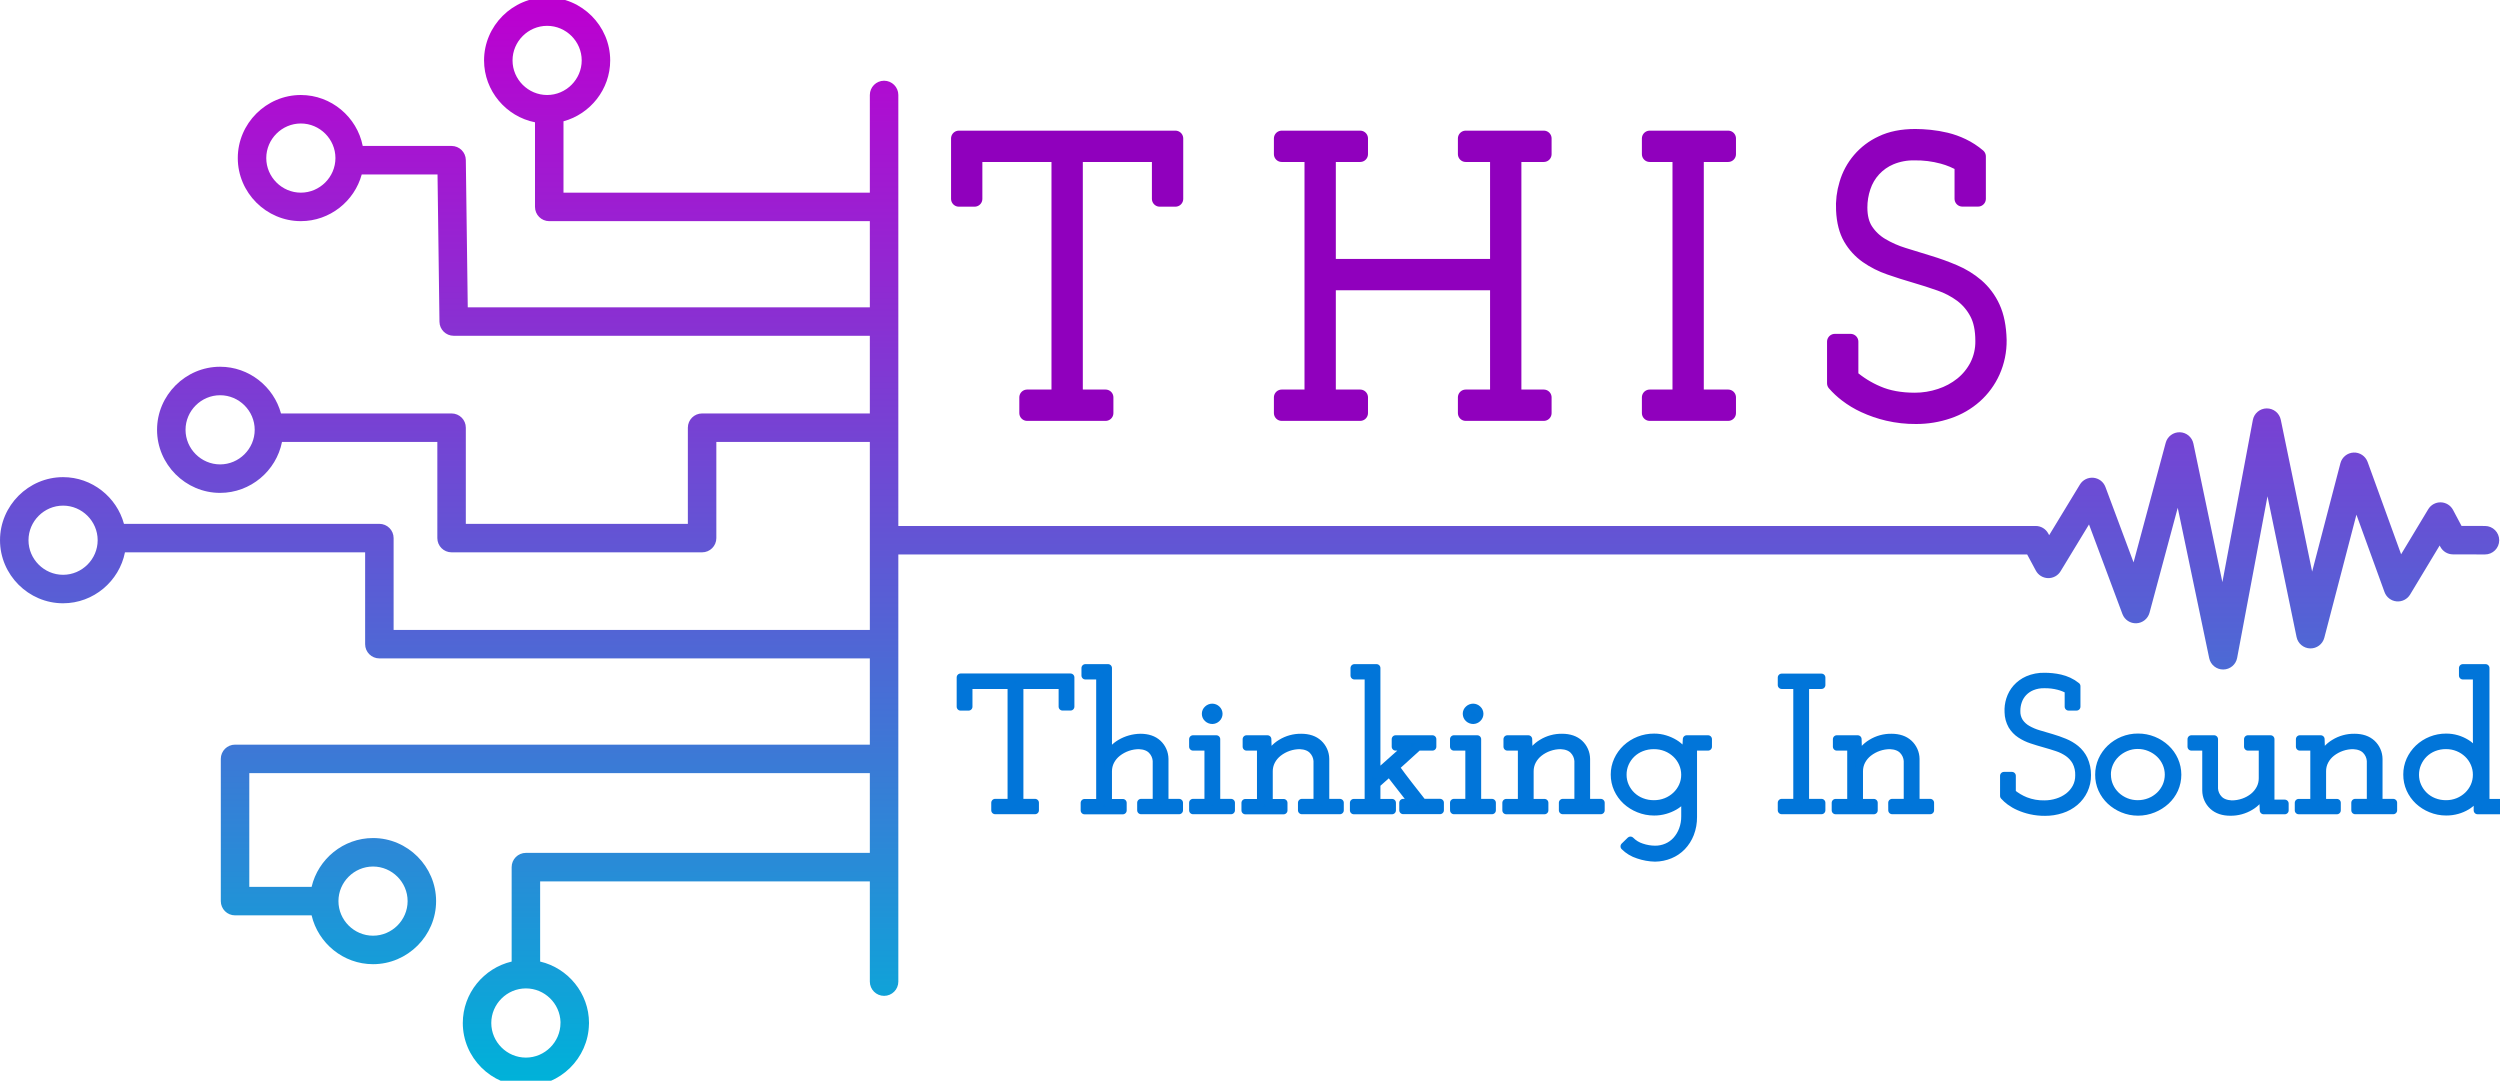 <?xml version="1.0" encoding="UTF-8" standalone="no"?>
<!DOCTYPE svg PUBLIC "-//W3C//DTD SVG 1.1//EN" "http://www.w3.org/Graphics/SVG/1.1/DTD/svg11.dtd">
<svg width="100%" height="100%" viewBox="0 0 1920 830" version="1.1" xmlns="http://www.w3.org/2000/svg" xmlns:xlink="http://www.w3.org/1999/xlink" xml:space="preserve" xmlns:serif="http://www.serif.com/" style="fill-rule:evenodd;clip-rule:evenodd;stroke-linejoin:round;stroke-miterlimit:2;">
    <g id="Thinkin-in-Sound" serif:id="Thinkin in Sound" transform="matrix(0.994,0,0,0.994,10.937,2.37)">
        <g transform="matrix(1.164,0,0,1.164,-157.01,-213.481)">
            <path d="M786,714.21L796.83,714.21L796.83,636.08L768.34,636.08L768.34,650.45L763.05,650.45L763.05,631L836,631L836,650.41L830.72,650.41L830.72,636.08L802.15,636.08L802.15,714.21L812.46,714.21L812.46,719.21L786,719.21L786,714.21Z" style="fill:rgb(0,117,217);fill-rule:nonzero;stroke:rgb(1,117,217);stroke-width:5.19px;"/>
        </g>
        <g transform="matrix(1.164,0,0,1.164,-157.01,-213.481)">
            <path d="M882.86,714.21L893.17,714.21L893.17,686.39C893.003,683.729 891.884,681.215 890.02,679.31C888.1,677.31 885.27,676.217 881.53,676.03C876.318,676.039 871.255,677.788 867.15,681C865.273,682.471 863.726,684.322 862.61,686.43C861.478,688.587 860.904,690.994 860.94,693.43L860.94,714.29L870.71,714.29L870.71,719.29L845.35,719.29L845.35,714.29L855.65,714.29L855.65,629.78L845.88,629.78L845.88,624.78L860.94,624.78L860.94,678.59L860.54,684.26C862.338,680.28 865.326,676.954 869.09,674.74C873.132,672.365 877.722,671.076 882.41,671C887.27,671 891.113,672.3 893.94,674.9C896.781,677.538 898.414,681.233 898.45,685.11L898.45,714.22L908.09,714.22L908.09,719.22L882.86,719.22L882.86,714.21Z" style="fill:rgb(0,117,217);fill-rule:nonzero;stroke:rgb(1,117,217);stroke-width:5.19px;"/>
        </g>
        <g transform="matrix(1.164,0,0,1.164,-157.01,-213.481)">
            <path d="M917.34,714.21L927.51,714.21L927.51,677L917.34,677L917.34,672L932.8,672L932.8,714.22L942.57,714.22L942.57,719.22L917.34,719.22L917.34,714.21ZM925.79,655.21C925.759,654.062 926.248,652.958 927.12,652.21C927.932,651.447 929.006,651.021 930.12,651.02C931.206,651.032 932.247,651.458 933.03,652.21C933.867,652.968 934.345,654.046 934.345,655.175C934.345,656.304 933.867,657.382 933.03,658.14C932.247,658.892 931.206,659.318 930.12,659.33C929.006,659.329 927.932,658.903 927.12,658.14C926.274,657.411 925.788,656.347 925.79,655.23L925.79,655.21Z" style="fill:rgb(0,117,217);fill-rule:nonzero;stroke:rgb(1,117,217);stroke-width:5.19px;"/>
        </g>
        <g transform="matrix(1.164,0,0,1.164,-157.01,-213.481)">
            <path d="M989.59,714.21L999.9,714.21L999.9,686.39C999.733,683.729 998.614,681.215 996.75,679.31C994.837,677.31 992.007,676.217 988.26,676.03C983.048,676.039 977.985,677.788 973.88,681C972.003,682.471 970.456,684.322 969.34,686.43C968.208,688.587 967.634,690.994 967.67,693.43L967.67,714.29L977.44,714.29L977.44,719.29L952.08,719.29L952.08,714.29L962.38,714.29L962.38,677L952.87,677L952.87,672L966.74,672L966.88,676.41C966.96,677.84 967.05,679.15 967.14,680.32C967.23,681.49 967.27,682.8 967.27,684.23C969.074,680.238 972.058,676.894 975.82,674.65C979.823,672.193 984.444,670.927 989.14,671C994,671 997.843,672.3 1000.67,674.9C1003.51,677.538 1005.14,681.233 1005.18,685.11L1005.18,714.22L1014.82,714.22L1014.82,719.22L989.59,719.22L989.59,714.21Z" style="fill:rgb(0,117,217);fill-rule:nonzero;stroke:rgb(1,117,217);stroke-width:5.19px;"/>
        </g>
        <g transform="matrix(1.164,0,0,1.164,-157.01,-213.481)">
            <path d="M1056.83,714.21L1063.17,714.21C1060.6,710.877 1058.01,707.543 1055.4,704.21C1052.79,700.877 1050.2,697.543 1047.62,694.21L1039.13,701.77L1039.13,714.25L1049.43,714.25L1049.43,719.25L1024.07,719.25L1024.07,714.25L1033.85,714.25L1033.85,629.78L1024.47,629.78L1024.47,624.78L1039.13,624.78L1039.13,695.35L1059.74,677L1051.81,677L1051.81,672L1076.25,672L1076.25,677L1066.74,677C1063.99,679.44 1061.49,681.71 1059.24,683.81C1056.99,685.91 1054.49,688.177 1051.74,690.61C1054.66,694.65 1057.62,698.6 1060.62,702.46C1063.62,706.32 1066.67,710.227 1069.78,714.18L1081.27,714.18L1081.27,719.18L1056.83,719.18L1056.83,714.21Z" style="fill:rgb(0,117,217);fill-rule:nonzero;stroke:rgb(1,117,217);stroke-width:5.19px;"/>
        </g>
        <g transform="matrix(1.164,0,0,1.164,-157.01,-213.481)">
            <path d="M1090.51,714.21L1100.68,714.21L1100.68,677L1090.51,677L1090.51,672L1106,672L1106,714.22L1115.77,714.22L1115.77,719.22L1090.54,719.22L1090.51,714.21ZM1098.97,655.21C1098.94,654.064 1099.43,652.963 1100.29,652.21C1101.1,651.45 1102.18,651.024 1103.29,651.02C1104.37,651.034 1105.41,651.459 1106.19,652.21C1107.03,652.968 1107.51,654.046 1107.51,655.175C1107.51,656.304 1107.03,657.382 1106.19,658.14C1105.41,658.891 1104.37,659.316 1103.29,659.33C1102.18,659.326 1101.1,658.9 1100.29,658.14C1099.46,657.402 1098.99,656.34 1099,655.23L1098.97,655.21Z" style="fill:rgb(0,117,217);fill-rule:nonzero;stroke:rgb(1,117,217);stroke-width:5.19px;"/>
        </g>
        <g transform="matrix(1.164,0,0,1.164,-157.01,-213.481)">
            <path d="M1162.77,714.21L1173.07,714.21L1173.07,686.39C1172.9,683.732 1171.79,681.219 1169.93,679.31C1168.01,677.31 1165.18,676.217 1161.44,676.03C1158.8,676.023 1156.17,676.47 1153.68,677.35C1151.29,678.178 1149.05,679.398 1147.06,680.96C1145.18,682.43 1143.63,684.281 1142.51,686.39C1141.38,688.549 1140.81,690.955 1140.84,693.39L1140.84,714.25L1150.62,714.25L1150.62,719.25L1125.25,719.25L1125.25,714.25L1135.56,714.25L1135.56,677L1126,677L1126,672L1139.88,672L1140.01,676.41C1140.1,677.84 1140.18,679.15 1140.27,680.32C1140.36,681.49 1140.4,682.8 1140.4,684.23C1142.21,680.24 1145.19,676.897 1148.95,674.65C1152.96,672.193 1157.58,670.927 1162.28,671C1167.13,671 1170.98,672.3 1173.81,674.9C1176.65,677.539 1178.28,681.234 1178.31,685.11L1178.31,714.22L1188,714.22L1188,719.22L1162.77,719.22L1162.77,714.21Z" style="fill:rgb(0,117,217);fill-rule:nonzero;stroke:rgb(1,117,217);stroke-width:5.19px;"/>
        </g>
        <g transform="matrix(1.164,0,0,1.164,-157.01,-213.481)">
            <path d="M1245.05,672L1259.2,672L1259.2,677L1249.29,677L1249.29,723.63C1249.34,727.44 1248.66,731.224 1247.29,734.78C1246.06,737.947 1244.22,740.84 1241.87,743.29C1239.61,745.626 1236.88,747.468 1233.87,748.7C1230.75,749.979 1227.41,750.657 1224.03,750.7C1220.23,750.611 1216.46,749.936 1212.87,748.7C1209.41,747.621 1206.26,745.72 1203.69,743.16L1207.69,739.25C1209.76,741.347 1212.32,742.906 1215.13,743.79C1218,744.772 1221.01,745.282 1224.04,745.3C1226.71,745.317 1229.36,744.782 1231.82,743.73C1234.22,742.706 1236.38,741.178 1238.14,739.25C1239.98,737.203 1241.42,734.829 1242.39,732.25C1243.48,729.376 1244.02,726.323 1243.99,723.25L1243.99,714.18C1244.07,713.25 1244.16,712.31 1244.25,711.34C1244.34,710.37 1244.43,709.43 1244.51,708.51C1243.74,710.105 1242.73,711.57 1241.51,712.85C1240.15,714.295 1238.58,715.528 1236.86,716.51C1234.91,717.614 1232.84,718.48 1230.68,719.09C1228.31,719.768 1225.85,720.105 1223.38,720.09C1219.87,720.1 1216.4,719.42 1213.15,718.09C1210.09,716.866 1207.27,715.093 1204.84,712.86C1202.49,710.666 1200.6,708.033 1199.26,705.11C1197.88,702.085 1197.18,698.795 1197.2,695.47C1197.19,692.185 1197.89,688.936 1199.26,685.95C1200.6,683.014 1202.5,680.363 1204.84,678.14C1209.87,673.452 1216.5,670.86 1223.37,670.9C1225.85,670.883 1228.31,671.243 1230.68,671.97C1232.87,672.633 1234.96,673.563 1236.92,674.74C1238.68,675.795 1240.28,677.113 1241.64,678.65C1242.8,679.944 1243.77,681.407 1244.49,682.99C1244.49,681.15 1244.56,679.3 1244.69,677.45C1244.82,675.6 1245,673.84 1245.05,672ZM1202.53,695.63C1202.51,698.246 1203.06,700.835 1204.13,703.22C1206.24,707.968 1210.15,711.691 1215,713.57C1217.62,714.602 1220.41,715.118 1223.23,715.09C1226.02,715.121 1228.8,714.605 1231.39,713.57C1233.82,712.606 1236.04,711.191 1237.94,709.4C1239.81,707.648 1241.31,705.544 1242.36,703.21C1243.44,700.826 1243.99,698.236 1243.97,695.62C1243.98,692.985 1243.43,690.377 1242.36,687.97C1241.32,685.612 1239.82,683.486 1237.94,681.72C1236.04,679.93 1233.82,678.512 1231.39,677.54C1228.79,676.514 1226.02,676.001 1223.23,676.03C1220.42,676.004 1217.62,676.516 1215,677.54C1212.56,678.492 1210.33,679.912 1208.44,681.72C1206.6,683.503 1205.12,685.625 1204.09,687.97C1203.04,690.381 1202.5,692.988 1202.53,695.62L1202.53,695.63Z" style="fill:rgb(0,117,217);fill-rule:nonzero;stroke:rgb(1,117,217);stroke-width:5.19px;"/>
        </g>
        <g transform="matrix(1.164,0,0,1.164,-157.01,-213.481)">
            <path d="M1308.07,714.21L1318.37,714.21L1318.37,636.08L1308.07,636.08L1308.07,631.08L1334.49,631.08L1334.49,636.08L1323.66,636.08L1323.66,714.21L1334.49,714.21L1334.49,719.21L1308.07,719.21L1308.07,714.21Z" style="fill:rgb(0,117,217);fill-rule:nonzero;stroke:rgb(1,117,217);stroke-width:5.19px;"/>
        </g>
        <g transform="matrix(1.164,0,0,1.164,-157.01,-213.481)">
            <path d="M1381.38,714.21L1391.68,714.21L1391.68,686.39C1391.52,683.73 1390.4,681.216 1388.54,679.31C1386.62,677.31 1383.79,676.217 1380.05,676.03C1374.84,676.027 1369.78,677.763 1365.67,680.96C1363.79,682.43 1362.24,684.281 1361.12,686.39C1359.99,688.549 1359.42,690.955 1359.45,693.39L1359.45,714.25L1369.23,714.25L1369.23,719.25L1343.87,719.25L1343.87,714.25L1354.17,714.25L1354.17,677L1344.66,677L1344.66,672L1358.53,672L1358.66,676.41C1358.75,677.84 1358.84,679.15 1358.92,680.32C1359,681.49 1359.06,682.8 1359.06,684.23C1360.86,680.236 1363.85,676.891 1367.61,674.65C1371.61,672.193 1376.23,670.927 1380.93,671C1385.79,671 1389.63,672.3 1392.46,674.9C1395.31,677.53 1396.95,681.222 1397,685.1L1397,714.21L1406.64,714.21L1406.64,719.21L1381.41,719.21L1381.38,714.21Z" style="fill:rgb(0,117,217);fill-rule:nonzero;stroke:rgb(1,117,217);stroke-width:5.19px;"/>
        </g>
        <g transform="matrix(1.164,0,0,1.164,-157.01,-213.481)">
            <path d="M1455.62,709.67L1455.62,696.31L1460.9,696.31L1460.9,707.66C1463.61,709.897 1466.64,711.702 1469.9,713.01C1473.92,714.569 1478.21,715.32 1482.52,715.22C1485.43,715.219 1488.32,714.77 1491.09,713.89C1493.75,713.075 1496.25,711.795 1498.47,710.11C1500.57,708.489 1502.32,706.445 1503.58,704.11C1504.9,701.627 1505.56,698.85 1505.51,696.04C1505.63,692.895 1504.95,689.771 1503.51,686.97C1502.24,684.675 1500.47,682.694 1498.33,681.17C1496.09,679.6 1493.63,678.37 1491.03,677.52C1488.28,676.6 1485.47,675.73 1482.59,674.94C1479.71,674.15 1476.88,673.28 1474.09,672.35C1471.41,671.483 1468.87,670.255 1466.52,668.7C1464.28,667.217 1462.4,665.256 1461.01,662.96C1459.48,660.249 1458.65,657.194 1458.61,654.08C1458.45,651.245 1458.81,648.405 1459.67,645.7C1460.54,642.913 1461.98,640.337 1463.9,638.14C1465.99,635.797 1468.56,633.928 1471.43,632.66C1474.97,631.139 1478.81,630.409 1482.66,630.52C1484.15,630.52 1485.78,630.6 1487.54,630.77C1489.36,630.948 1491.17,631.242 1492.96,631.65C1494.87,632.09 1496.73,632.723 1498.51,633.54C1500.4,634.405 1502.18,635.507 1503.79,636.82L1503.79,650.43L1498.51,650.43L1498.51,639.36C1496.44,638.196 1494.22,637.305 1491.92,636.71C1488.81,635.904 1485.61,635.524 1482.4,635.58C1479.62,635.518 1476.86,636.011 1474.28,637.03C1472.1,637.905 1470.12,639.235 1468.49,640.93C1466.95,642.553 1465.77,644.486 1465.03,646.6C1464.28,648.725 1463.89,650.965 1463.9,653.22C1463.79,655.843 1464.49,658.437 1465.9,660.65C1467.27,662.62 1469.06,664.257 1471.15,665.44C1473.5,666.776 1476,667.833 1478.59,668.59C1481.38,669.43 1484.23,670.27 1487.16,671.11C1490.06,671.96 1492.92,672.961 1495.72,674.11C1498.43,675.2 1500.96,676.686 1503.23,678.52C1505.5,680.397 1507.33,682.74 1508.61,685.39C1510.09,688.676 1510.84,692.246 1510.8,695.85C1510.85,699.332 1510.11,702.78 1508.62,705.93C1507.21,708.905 1505.19,711.547 1502.68,713.68C1500.06,715.885 1497.03,717.556 1493.76,718.6C1490.26,719.742 1486.61,720.316 1482.93,720.3C1479.73,720.327 1476.54,719.991 1473.42,719.3C1470.72,718.701 1468.09,717.834 1465.56,716.71C1463.43,715.788 1461.42,714.627 1459.56,713.25C1458.13,712.189 1456.81,710.99 1455.62,709.67Z" style="fill:rgb(0,117,217);fill-rule:nonzero;stroke:rgb(1,117,217);stroke-width:5.19px;"/>
        </g>
        <g transform="matrix(1.164,0,0,1.164,-157.01,-213.481)">
            <path d="M1518.76,695.56C1518.74,692.261 1519.42,688.994 1520.76,685.98C1522.08,683.022 1523.97,680.35 1526.31,678.11C1528.69,675.856 1531.47,674.06 1534.5,672.81C1537.71,671.495 1541.14,670.832 1544.61,670.86C1548.1,670.836 1551.55,671.499 1554.78,672.81C1557.85,674.056 1560.67,675.852 1563.1,678.11C1565.48,680.333 1567.39,683.009 1568.72,685.98C1571.44,692.095 1571.44,699.085 1568.72,705.2C1567.38,708.133 1565.47,710.769 1563.1,712.95C1560.66,715.173 1557.84,716.944 1554.78,718.18C1551.55,719.509 1548.1,720.188 1544.61,720.18C1541.14,720.192 1537.7,719.512 1534.5,718.18C1531.48,716.94 1528.7,715.169 1526.31,712.95C1523.97,710.752 1522.09,708.12 1520.76,705.2C1519.4,702.169 1518.72,698.88 1518.76,695.56ZM1524.04,695.56C1524.02,698.181 1524.57,700.775 1525.63,703.17C1526.67,705.505 1528.15,707.615 1530,709.38C1533.89,713.082 1539.08,715.13 1544.45,715.09C1547.19,715.101 1549.91,714.585 1552.45,713.57C1554.88,712.606 1557.11,711.183 1559.01,709.38C1560.86,707.615 1562.34,705.505 1563.38,703.17C1565.5,698.321 1565.5,692.799 1563.38,687.95C1562.34,685.613 1560.86,683.5 1559.01,681.73C1557.1,679.924 1554.88,678.487 1552.45,677.49C1549.92,676.428 1547.2,675.888 1544.45,675.9C1541.7,675.873 1538.98,676.414 1536.45,677.49C1534.05,678.499 1531.84,679.936 1529.95,681.73C1528.1,683.5 1526.62,685.613 1525.58,687.95C1524.52,690.345 1523.98,692.94 1524,695.56L1524.04,695.56Z" style="fill:rgb(0,117,217);fill-rule:nonzero;stroke:rgb(1,117,217);stroke-width:5.19px;"/>
        </g>
        <g transform="matrix(1.164,0,0,1.164,-157.01,-213.481)">
            <path d="M1580.05,672L1595.11,672L1595.11,704.86C1595.27,707.52 1596.39,710.034 1598.25,711.94C1600.17,713.94 1603,715.037 1606.74,715.23C1609.43,715.24 1612.1,714.79 1614.64,713.9C1617.01,713.078 1619.23,711.861 1621.19,710.3C1623.04,708.809 1624.56,706.958 1625.67,704.86C1626.8,702.701 1627.37,700.295 1627.34,697.86L1627.34,677L1617.57,677L1617.57,672L1632.57,672L1632.57,714.72L1642,714.72L1642,719.26L1628,719.26L1627.74,712.71L1627.74,707C1625.96,711.03 1622.96,714.4 1619.16,716.63C1615.17,719.041 1610.58,720.288 1605.92,720.23C1601.04,720.23 1597.18,718.927 1594.35,716.32C1591.49,713.692 1589.86,709.991 1589.83,706.11L1589.83,677L1580.05,677L1580.05,672Z" style="fill:rgb(0,117,217);fill-rule:nonzero;stroke:rgb(1,117,217);stroke-width:5.19px;"/>
        </g>
        <g transform="matrix(1.164,0,0,1.164,-157.01,-213.481)">
            <path d="M1688.76,714.21L1699.07,714.21L1699.07,686.39C1698.9,683.729 1697.78,681.215 1695.92,679.31C1694.01,677.31 1691.18,676.217 1687.43,676.03C1682.22,676.027 1677.16,677.763 1673.05,680.96C1671.17,682.431 1669.63,684.282 1668.51,686.39C1667.38,688.547 1666.8,690.954 1666.84,693.39L1666.84,714.25L1676.61,714.25L1676.61,719.25L1651.25,719.25L1651.25,714.25L1661.55,714.25L1661.55,677L1652,677L1652,672L1665.87,672L1666.01,676.41C1666.09,677.84 1666.18,679.15 1666.27,680.32C1666.36,681.49 1666.4,682.8 1666.4,684.23C1668.2,680.238 1671.19,676.894 1674.95,674.65C1678.95,672.193 1683.57,670.927 1688.27,671C1693.13,671 1696.97,672.3 1699.8,674.9C1702.64,677.538 1704.27,681.233 1704.31,685.11L1704.31,714.22L1714,714.22L1714,719.22L1688.77,719.22L1688.76,714.21Z" style="fill:rgb(0,117,217);fill-rule:nonzero;stroke:rgb(1,117,217);stroke-width:5.19px;"/>
        </g>
        <g transform="matrix(1.164,0,0,1.164,-157.01,-213.481)">
            <path d="M1770,714.21C1770,713.21 1770,712.21 1770.07,711.21C1770.14,710.21 1770.13,709.3 1770.13,708.37C1769.43,709.942 1768.48,711.391 1767.31,712.66C1765.98,714.144 1764.42,715.419 1762.71,716.44C1760.78,717.59 1758.7,718.478 1756.54,719.08C1754.13,719.761 1751.63,720.097 1749.12,720.08C1745.65,720.088 1742.21,719.408 1739,718.08C1735.97,716.852 1733.18,715.08 1730.79,712.85C1728.46,710.651 1726.59,708.018 1725.27,705.1C1723.92,702.068 1723.24,698.78 1723.27,695.46C1723.25,692.18 1723.93,688.933 1725.27,685.94C1726.6,683.009 1728.47,680.358 1730.79,678.13C1735.73,673.448 1742.3,670.852 1749.11,670.89C1751.53,670.872 1753.94,671.208 1756.27,671.89C1758.41,672.527 1760.47,673.438 1762.38,674.6C1764.13,675.66 1765.72,676.956 1767.11,678.45C1768.34,679.777 1769.32,681.319 1770,683C1769.91,681.23 1769.82,679.47 1769.74,677.7L1769.47,672.41L1769.47,629.78L1760.23,629.78L1760.23,624.78L1775.29,624.78L1775.29,714.25L1785.06,714.25L1785.06,719.25L1770,719.25L1770,714.21ZM1728.52,695.62C1728.5,698.234 1729.04,700.823 1730.11,703.21C1731.14,705.524 1732.6,707.624 1734.4,709.4C1736.26,711.204 1738.46,712.622 1740.87,713.57C1743.45,714.601 1746.22,715.117 1749,715.09C1751.76,715.121 1754.5,714.605 1757.06,713.57C1759.46,712.6 1761.65,711.185 1763.53,709.4C1765.37,707.64 1766.85,705.537 1767.89,703.21C1768.95,700.822 1769.49,698.234 1769.47,695.62C1769.49,692.987 1768.95,690.381 1767.89,687.97C1766.87,685.619 1765.38,683.494 1763.53,681.72C1761.65,679.935 1759.46,678.518 1757.06,677.54C1754.5,676.503 1751.76,675.98 1749,676C1746.22,675.974 1743.46,676.487 1740.87,677.51C1738.46,678.466 1736.26,679.886 1734.4,681.69C1732.59,683.481 1731.13,685.602 1730.11,687.94C1729.05,690.359 1728.5,692.977 1728.52,695.62Z" style="fill:rgb(0,117,217);fill-rule:nonzero;stroke:rgb(1,117,217);stroke-width:5.19px;"/>
        </g>
    </g>
    <g id="THIS" transform="matrix(0.994,0,0,0.994,10.937,2.37)">
        <g transform="matrix(1.164,0,0,1.164,-157.01,-213.481)">
            <path d="M807.22,445.12L828.57,445.12L828.57,283.68L772.32,283.68L772.32,313.36L761.91,313.36L761.91,273.26L905.65,273.26L905.65,313.36L895.23,313.36L895.23,283.68L839,283.68L839,445.12L859.3,445.12L859.3,455.54L807.22,455.54L807.22,445.12Z" style="fill:rgb(144,0,189);fill-rule:nonzero;stroke:rgb(144,0,189);stroke-width:10.37px;stroke-linecap:square;"/>
        </g>
        <g transform="matrix(1.164,0,0,1.164,-157.01,-213.481)">
            <path d="M1098.34,273.26L1150.16,273.26L1150.16,283.68L1130.11,283.68L1130.11,445.12L1150.16,445.12L1150.16,455.54L1098.34,455.54L1098.34,445.12L1119.69,445.12L1119.69,368.83L1006.94,368.83L1006.94,445.12L1028.29,445.12L1028.29,455.54L976.21,455.54L976.21,445.12L996.52,445.12L996.52,283.68L976.21,283.68L976.21,273.26L1028.29,273.26L1028.29,283.68L1006.94,283.68L1006.94,358.41L1119.69,358.41L1119.69,283.68L1098.34,283.68L1098.34,273.26Z" style="fill:rgb(144,0,189);fill-rule:nonzero;stroke:rgb(144,0,189);stroke-width:10.37px;stroke-linecap:square;"/>
        </g>
        <g transform="matrix(1.164,0,0,1.164,-157.01,-213.481)">
            <path d="M1220.47,445.12L1240.78,445.12L1240.78,283.68L1220.47,283.68L1220.47,273.26L1272.55,273.26L1272.55,283.68L1251.19,283.68L1251.19,445.12L1272.55,445.12L1272.55,455.54L1220.47,455.54L1220.47,445.12Z" style="fill:rgb(144,0,189);fill-rule:nonzero;stroke:rgb(144,0,189);stroke-width:10.37px;stroke-linecap:square;"/>
        </g>
        <g transform="matrix(1.164,0,0,1.164,-157.01,-213.481)">
            <path d="M1343.37,435.75L1343.37,408.15L1353.79,408.15L1353.79,431.58C1359.11,436.186 1365.12,439.922 1371.6,442.65C1378.58,445.69 1386.88,447.21 1396.49,447.21C1402.23,447.21 1407.93,446.285 1413.38,444.47C1418.66,442.771 1423.59,440.124 1427.92,436.66C1432.1,433.281 1435.54,429.068 1438,424.29C1440.6,419.129 1441.91,413.409 1441.8,407.63C1441.8,399.99 1440.49,393.74 1437.87,388.88C1435.39,384.175 1431.91,380.077 1427.66,376.88C1423.27,373.648 1418.41,371.102 1413.26,369.33C1407.85,367.417 1402.3,365.637 1396.63,363.99C1390.96,362.343 1385.37,360.563 1379.87,358.65C1374.57,356.839 1369.54,354.298 1364.94,351.1C1360.5,347.988 1356.79,343.943 1354.07,339.25C1351.28,334.483 1349.71,328.363 1349.36,320.89C1349.03,315.042 1349.73,309.181 1351.45,303.58C1354.88,291.646 1363.34,281.78 1374.62,276.58C1380.7,273.633 1388.08,272.16 1396.76,272.16C1399.7,272.16 1402.91,272.333 1406.39,272.68C1409.99,273.048 1413.56,273.656 1417.07,274.5C1420.84,275.414 1424.51,276.725 1428,278.41C1431.75,280.208 1435.25,282.484 1438.42,285.18L1438.42,313.3L1428,313.3L1428,290.45C1423.94,288.043 1419.56,286.203 1415,284.98C1408.89,283.315 1402.57,282.524 1396.24,282.63C1390.76,282.509 1385.31,283.531 1380.24,285.63C1371.58,289.268 1364.92,296.496 1362,305.42C1360.52,309.824 1359.76,314.442 1359.77,319.09C1359.77,325.343 1361.08,330.463 1363.69,334.45C1366.35,338.486 1369.89,341.87 1374.04,344.35C1378.65,347.098 1383.57,349.284 1388.7,350.86C1394.2,352.6 1399.83,354.337 1405.59,356.07C1411.33,357.791 1416.97,359.834 1422.48,362.19C1427.85,364.45 1432.84,367.523 1437.28,371.3C1441.79,375.222 1445.4,380.06 1447.89,385.49C1450.56,391.223 1452,398.427 1452.21,407.1C1452.31,414.277 1450.84,421.389 1447.91,427.94C1445.16,434.031 1441.17,439.481 1436.19,443.94C1431.07,448.469 1425.1,451.925 1418.62,454.1C1411.75,456.456 1404.53,457.643 1397.27,457.61C1390.96,457.664 1384.66,456.966 1378.52,455.53C1373.19,454.278 1367.99,452.489 1363.02,450.19C1358.81,448.257 1354.84,445.855 1351.17,443.03C1348.34,440.866 1345.72,438.428 1343.37,435.75Z" style="fill:rgb(144,0,189);fill-rule:nonzero;stroke:rgb(144,0,189);stroke-width:10.37px;stroke-linecap:square;"/>
        </g>
    </g>
    <g transform="matrix(1.157,0,0,1.157,-145.178,-209.896)">
        <path d="M721.774,549.454L721.774,833C721.774,838.218 717.538,842.454 712.32,842.454C707.102,842.454 702.866,838.218 702.866,833L702.866,766.454L484.014,766.454L484.014,819.68C502.506,824.002 516.454,840.73 516.454,860.46C516.454,860.469 516.454,860.477 516.454,860.486C516.454,860.763 516.441,861.038 516.413,861.31C515.962,883.9 497.241,902.344 474.55,902.344C451.579,902.344 432.676,883.441 432.676,860.47C432.676,840.742 446.618,824.015 465.106,819.685L465.106,757C465.106,751.779 469.339,747.546 474.56,747.546L702.866,747.546L702.866,694.604L290.954,694.604L290.954,770.106L332.318,770.106C336.652,751.628 353.372,737.696 373.09,737.696C396.056,737.696 414.954,756.594 414.954,779.56C414.954,802.526 396.056,821.424 373.09,821.424C353.372,821.424 336.652,807.492 332.318,789.014L281.5,789.014C276.279,789.014 272.046,784.781 272.046,779.56L272.046,685.15C272.046,679.929 276.279,675.696 281.5,675.696L702.866,675.696L702.866,618.454L377.3,618.454C372.079,618.454 367.846,614.221 367.846,609L367.846,548.044L208.424,548.044C204.631,567.219 187.567,581.864 167.35,581.864C144.384,581.864 125.486,562.966 125.486,540C125.486,517.034 144.384,498.136 167.35,498.136C186.563,498.136 202.929,511.363 207.762,529.136L377.3,529.136C382.521,529.136 386.754,533.369 386.754,538.59L386.754,599.546L702.866,599.546L702.866,474.764L600.974,474.764L600.974,538.59C600.974,543.811 596.741,548.044 591.52,548.044L425.23,548.044C420.009,548.044 415.776,543.811 415.776,538.59L415.776,474.764L312.664,474.764C308.871,493.939 291.807,508.584 271.59,508.584C248.624,508.584 229.726,489.686 229.726,466.72C229.726,443.754 248.624,424.856 271.59,424.856C290.803,424.856 307.169,438.083 312.002,455.856L425.23,455.856C430.451,455.856 434.684,460.089 434.684,465.31L434.684,529.136L582.066,529.136L582.066,465.31C582.066,460.089 586.299,455.856 591.52,455.856L702.866,455.856L702.866,404.304L426.64,404.304C421.467,404.304 417.255,400.147 417.187,394.974L415.9,297.204L365.593,297.204C360.761,314.976 344.394,328.204 325.18,328.204C302.214,328.204 283.316,309.306 283.316,286.34C283.316,263.374 302.214,244.476 325.18,244.476L325.18,253.93L325.18,244.476C345.397,244.476 362.461,259.121 366.254,278.296L425.23,278.296C430.403,278.296 434.615,282.453 434.683,287.626L435.97,385.396L702.866,385.396L702.866,328.214L490.06,328.214C484.839,328.214 480.606,323.981 480.606,318.76L480.606,262.594C461.431,258.801 446.786,241.737 446.786,221.52C446.786,198.554 465.684,179.656 488.65,179.656C511.616,179.656 530.514,198.554 530.514,221.52C530.514,240.733 517.287,257.099 499.514,261.932L499.514,309.306L702.866,309.306L702.866,244.45C702.866,239.232 707.102,234.996 712.32,234.996C717.538,234.996 721.774,239.232 721.774,244.45L721.774,530.546L1476.74,530.546C1480.22,530.546 1483.42,532.461 1485.07,535.53L1485.68,536.662L1506.09,503.053C1507.97,499.956 1511.45,498.207 1515.06,498.548C1518.67,498.89 1521.76,501.261 1523.03,504.655L1541.7,554.718L1563.04,475.336C1564.18,471.111 1568.06,468.217 1572.44,468.34C1576.81,468.463 1580.53,471.571 1581.42,475.854L1600.67,567.821L1620.88,460.215C1621.71,455.776 1625.57,452.547 1630.09,452.507C1634.6,452.466 1638.52,455.625 1639.43,460.048L1660.24,560.825L1679.02,488.873C1680.07,484.868 1683.6,482.008 1687.73,481.816C1691.87,481.624 1695.64,484.145 1697.06,488.036L1719.3,549.336L1737.31,519.432C1739.07,516.514 1742.26,514.767 1745.67,514.86C1749.07,514.953 1752.16,516.871 1753.76,519.88L1759.4,530.502L1775,530.546C1780.21,530.561 1784.44,534.809 1784.42,540.027C1784.41,545.244 1780.16,549.468 1774.94,549.454L1753.67,549.394C1750.18,549.384 1746.98,547.453 1745.35,544.37L1744.89,543.5L1725.27,576.068C1723.39,579.19 1719.88,580.952 1716.25,580.599C1712.63,580.246 1709.53,577.84 1708.28,574.414L1689.64,523.044L1668.32,604.757C1667.21,609.008 1663.32,611.934 1658.93,611.821C1654.54,611.707 1650.8,608.584 1649.91,604.282L1630.61,510.831L1610.46,618.115C1609.63,622.549 1605.78,625.777 1601.27,625.823C1596.76,625.87 1592.84,622.722 1591.92,618.306L1571.03,518.473L1552.3,588.144C1551.23,592.114 1547.72,594.939 1543.62,595.133C1539.51,595.327 1535.75,592.846 1534.31,588.995L1512.13,529.534L1493.25,560.617C1491.49,563.517 1488.31,565.251 1484.92,565.16C1481.53,565.07 1478.44,563.169 1476.84,560.18L1471.08,549.454L721.774,549.454ZM497.537,859.839C497.204,847.527 486.976,837.504 474.59,837.504L474.55,837.504C461.951,837.504 451.584,847.871 451.584,860.47C451.584,873.069 461.951,883.436 474.55,883.436C487.149,883.436 497.516,873.069 497.516,860.47C497.516,860.468 497.516,860.465 497.516,860.463L497.537,859.839ZM396.046,779.56C396.046,792.153 385.683,802.516 373.09,802.516C360.497,802.516 350.134,792.153 350.134,779.56C350.134,766.967 360.497,756.604 373.09,756.604C385.683,756.604 396.046,766.967 396.046,779.56ZM190.306,540C190.306,552.593 179.943,562.956 167.35,562.956C154.757,562.956 144.394,552.593 144.394,540C144.394,527.407 154.757,517.044 167.35,517.044C179.943,517.044 190.306,527.407 190.306,540ZM294.546,466.72C294.546,479.313 284.183,489.676 271.59,489.676C258.997,489.676 248.634,479.313 248.634,466.72C248.634,454.127 258.997,443.764 271.59,443.764C284.183,443.764 294.546,454.127 294.546,466.72ZM348.136,286.347C348.132,298.938 337.771,309.296 325.18,309.296C312.587,309.296 302.224,298.933 302.224,286.34C302.224,273.747 312.587,263.384 325.18,263.384L325.18,253.93C325.18,253.93 325.18,263.384 325.18,263.384C337.773,263.384 348.136,273.747 348.136,286.34C348.136,286.342 348.136,286.345 348.136,286.347ZM511.606,221.52C511.606,234.113 501.243,244.476 488.65,244.476C476.057,244.476 465.694,234.113 465.694,221.52C465.694,208.927 476.057,198.564 488.65,198.564C501.243,198.564 511.606,208.927 511.606,221.52Z" style="fill:url(#_Linear1);"/>
    </g>
    <defs>
        <linearGradient id="_Linear1" x1="0" y1="0" x2="1" y2="0" gradientUnits="userSpaceOnUse" gradientTransform="matrix(-0.77,-708.76,708.76,-0.77,955.42,894.87)"><stop offset="0" style="stop-color:rgb(0,177,217);stop-opacity:1"/><stop offset="0.2" style="stop-color:rgb(41,139,215);stop-opacity:1"/><stop offset="0.75" style="stop-color:rgb(146,40,210);stop-opacity:1"/><stop offset="1" style="stop-color:rgb(188,0,208);stop-opacity:1"/></linearGradient>
    </defs>
</svg>

